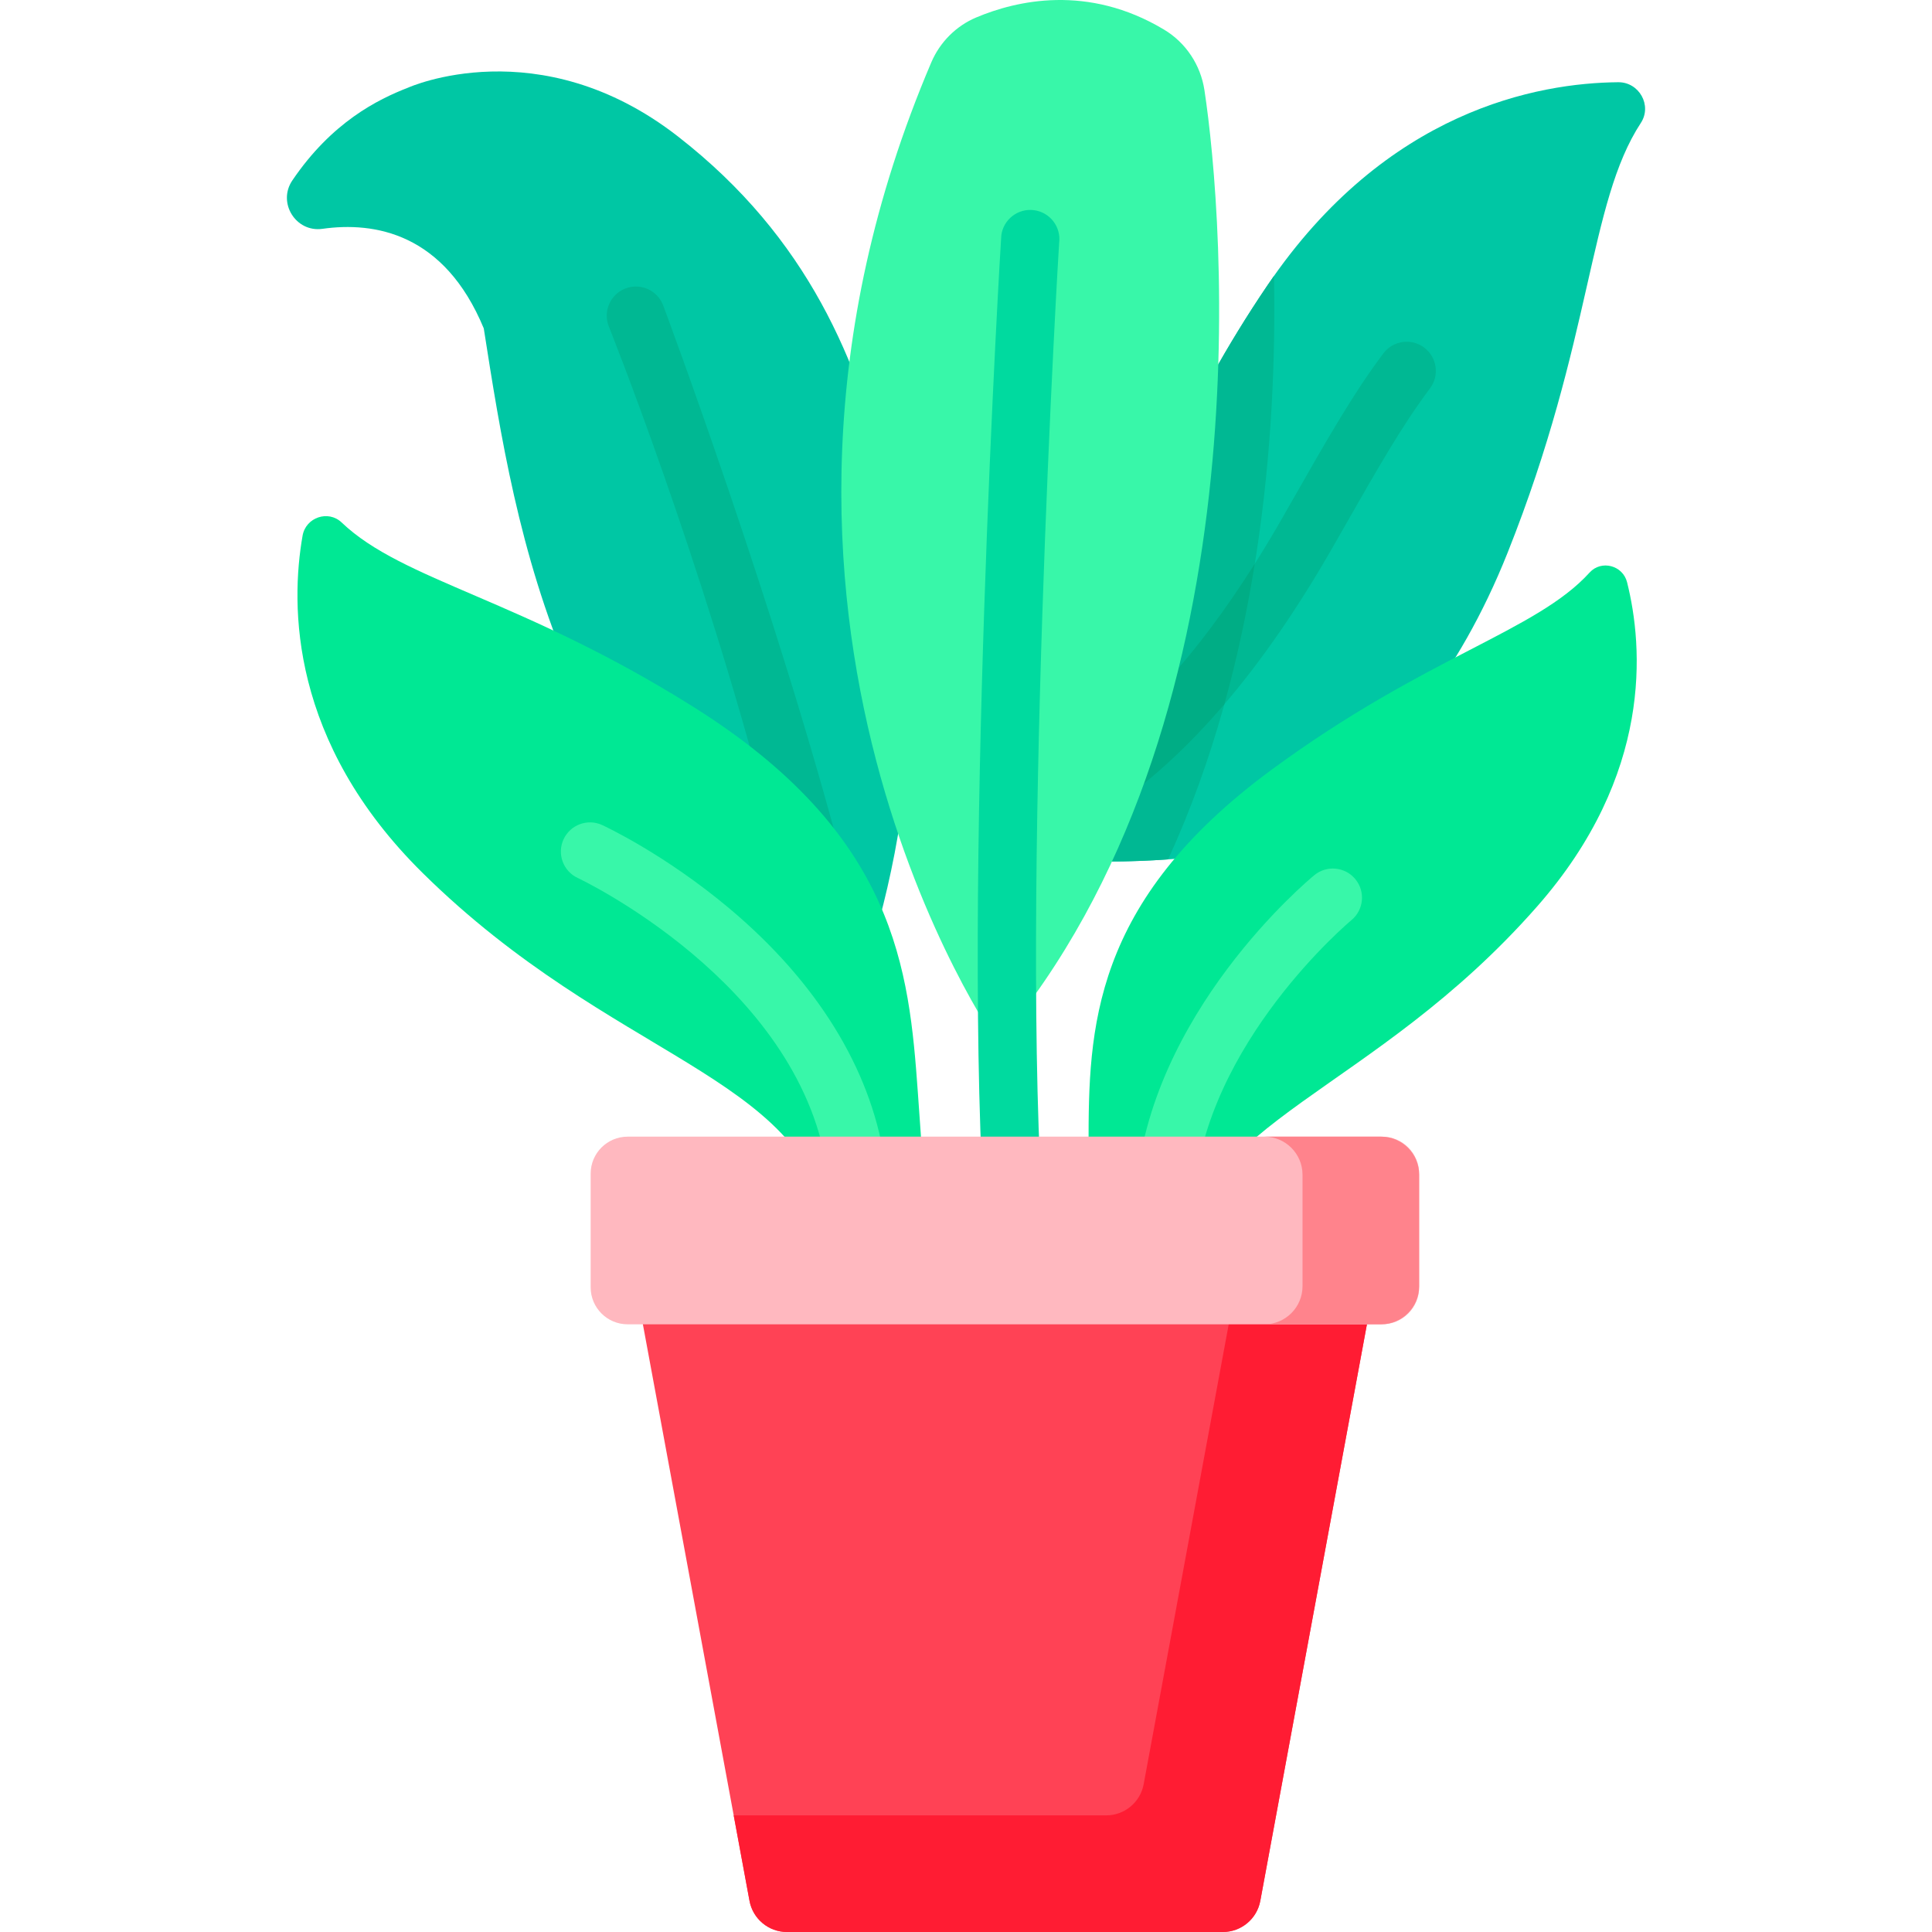 <svg id="Capa_1" enable-background="new 0 0 512 512" viewBox="0 0 512 512" xmlns="http://www.w3.org/2000/svg"><g><g><g><g><path d="m327.068 225.839s45.945-12.831 72.463-79.364c22.649-56.825 21.371-92.613 35.306-113.889 3.044-4.647-.439-10.842-5.994-10.795-21.241.181-61.469 7.412-92.914 53.769-44.855 66.125-41.471 115.084-86.323 138.745 12.815 21.925 77.462 11.534 77.462 11.534z" fill="#00c7a4"/></g><path d="m337.62 73.122c-.566.802-1.13 1.612-1.69 2.439-44.604 65.755-41.515 114.532-85.583 138.342.276.889.557 1.758.837 2.63 10.282 12.348 39.345 12.562 58.376 11.207 24.186-52.568 28.885-112.105 28.06-154.618z" fill="#00b893"/></g><g><g><path d="m287.456 216.979c-2.361-.137-4.629-1.352-6.022-3.483-2.337-3.571-1.337-8.359 2.234-10.696 20.163-13.196 38.622-34.788 56.429-66.01l1.79-3.138c10.082-17.687 16.743-29.372 24.72-39.999 2.562-3.413 7.405-4.101 10.817-1.541 3.412 2.562 4.103 7.405 1.541 10.817-7.393 9.85-13.513 20.587-23.654 38.376l-1.791 3.142c-19.049 33.397-39.129 56.714-61.391 71.283-1.439.942-3.077 1.342-4.673 1.249z" fill="#00b893"/></g><path d="m283.668 202.8c-3.571 2.336-4.571 7.125-2.234 10.696 1.394 2.131 3.661 3.346 6.022 3.483 1.596.093 3.234-.307 4.673-1.25 11.291-7.389 22.019-17.033 32.338-29.096 3.467-12.468 6.097-24.977 8.067-37.248-15.477 24.518-31.541 42.076-48.866 53.415z" fill="#00ad85"/></g><g><path d="m235.355 127.991c-7.894-31.943-20.933-64.796-55.717-91.85-36.746-28.58-71.451-12.929-71.451-12.929-8.105 3.143-20.257 9.166-30.722 24.611-3.997 5.898.926 13.815 7.981 12.818 13.745-1.941 32.279 1.078 42.757 26.384 0 0 .001.002.001.002 8.758 56.043 20.088 127.151 96.722 180.991 0 0 28.954-65.067 10.429-140.027z" fill="#00c7a4"/></g><g><path d="m203.436 215.381c-17.611-67.718-41.84-128.232-42.083-128.835-1.593-3.959.326-8.459 4.285-10.052 3.955-1.595 8.458.325 10.051 4.284.246.612 30.426 81.465 48.296 150.178 1.074 4.129-19.644-12.097-20.549-15.575z" fill="#00b893"/></g><g><path d="m243.24 289.508c-2.346-32.573-5.682-68.317-59.3-102.059-45.794-28.818-77.129-33.449-93.4-48.984-3.554-3.393-9.501-1.358-10.351 3.481-3.251 18.505-3.415 54.657 31.862 89.447 50.321 49.626 100.807 53.201 107.671 93.733l25.82-3.002z" fill="#00e894"/></g><g><path d="m288.479 303.439c0-30.655.714-64.345 48.639-99.551 40.932-30.069 69.957-36.517 84.143-52.158 3.099-3.416 8.804-1.912 9.926 2.562 4.291 17.107 6.882 50.942-23.8 85.893-43.767 49.855-90.794 56.606-94.488 95.017l-24.376-1.07z" fill="#00e894"/></g><g><path d="m226.683 315.806c-3.735 0-7.02-2.714-7.623-6.52-7.764-49.068-65.366-76.341-65.948-76.611-3.867-1.796-5.552-6.386-3.761-10.256 1.791-3.869 6.376-5.558 10.245-3.77.67.309 16.588 7.733 33.7 22.102 23.058 19.362 37.245 42.226 41.026 66.121.666 4.215-2.209 8.172-6.425 8.839-.407.064-.814.095-1.214.095z" fill="#38f7a9"/></g><g><path d="m310.123 324.268c-.636.118-1.296.158-1.971.109-4.256-.305-7.459-4.003-7.154-8.26 3.415-47.564 45.52-82.714 47.311-84.187 3.296-2.711 8.164-2.237 10.875 1.059 2.709 3.293 2.238 8.158-1.052 10.87-.401.331-38.787 32.506-41.72 73.365-.259 3.581-2.917 6.416-6.289 7.044z" fill="#38f7a9"/></g><g><path d="m264.34 276.397s-79.995-113.384-17.54-259.859c2.283-5.355 6.552-9.653 11.916-11.914 10.578-4.459 29.535-8.924 49.774 3.226 5.778 3.468 9.682 9.367 10.697 16.029 5.129 33.659 16.369 168.511-54.847 252.518z" fill="#38f7a9"/></g><g><path d="m268.884 333.415c-4.012 0-7.402-3.101-7.698-7.166-6.411-88.077 4.044-262.855 4.173-263.87.541-4.232 4.415-7.225 8.645-6.682 4.232.541 7.224 4.412 6.683 8.644-.128 1-10.386 174.285-4.089 260.786.31 4.256-2.889 7.957-7.145 8.267-.191.014-.381.021-.569.021z" fill="#00da9f"/></g></g><g><path d="m324.062 512h-115.505c-4.87 0-9.046-3.475-9.932-8.264l-29.38-158.874h194.129l-29.38 158.874c-.885 4.789-5.062 8.264-9.932 8.264z" fill="#ff4255"/></g><g><path d="m326.75 344.863-23.664 127.965c-.886 4.789-5.062 8.264-9.932 8.264h-98.716l4.188 22.645c.886 4.789 5.062 8.264 9.932 8.264h115.505c4.87 0 9.047-3.475 9.932-8.264l29.38-158.874z" fill="#ff1c33"/></g><g><path d="m366.285 350.957h-199.951c-5.415 0-9.804-4.39-9.804-9.804v-30.123c0-5.415 4.39-9.804 9.804-9.804h199.951c5.415 0 9.804 4.39 9.804 9.804v30.123c.001 5.414-4.389 9.804-9.804 9.804z" fill="#ffb8bf"/></g><g><path d="m365.99 301.225h-30.909c5.578 0 10.1 4.522 10.1 10.1v29.531c0 5.578-4.522 10.1-10.1 10.1h30.909c5.578 0 10.1-4.522 10.1-10.1v-29.531c0-5.578-4.522-10.1-10.1-10.1z" fill="#ff838c"/></g></g><g/><g/><g/><g/><g/><g/><g/><g/><g/><g/><g/><g/><g/><g/><g/></svg>